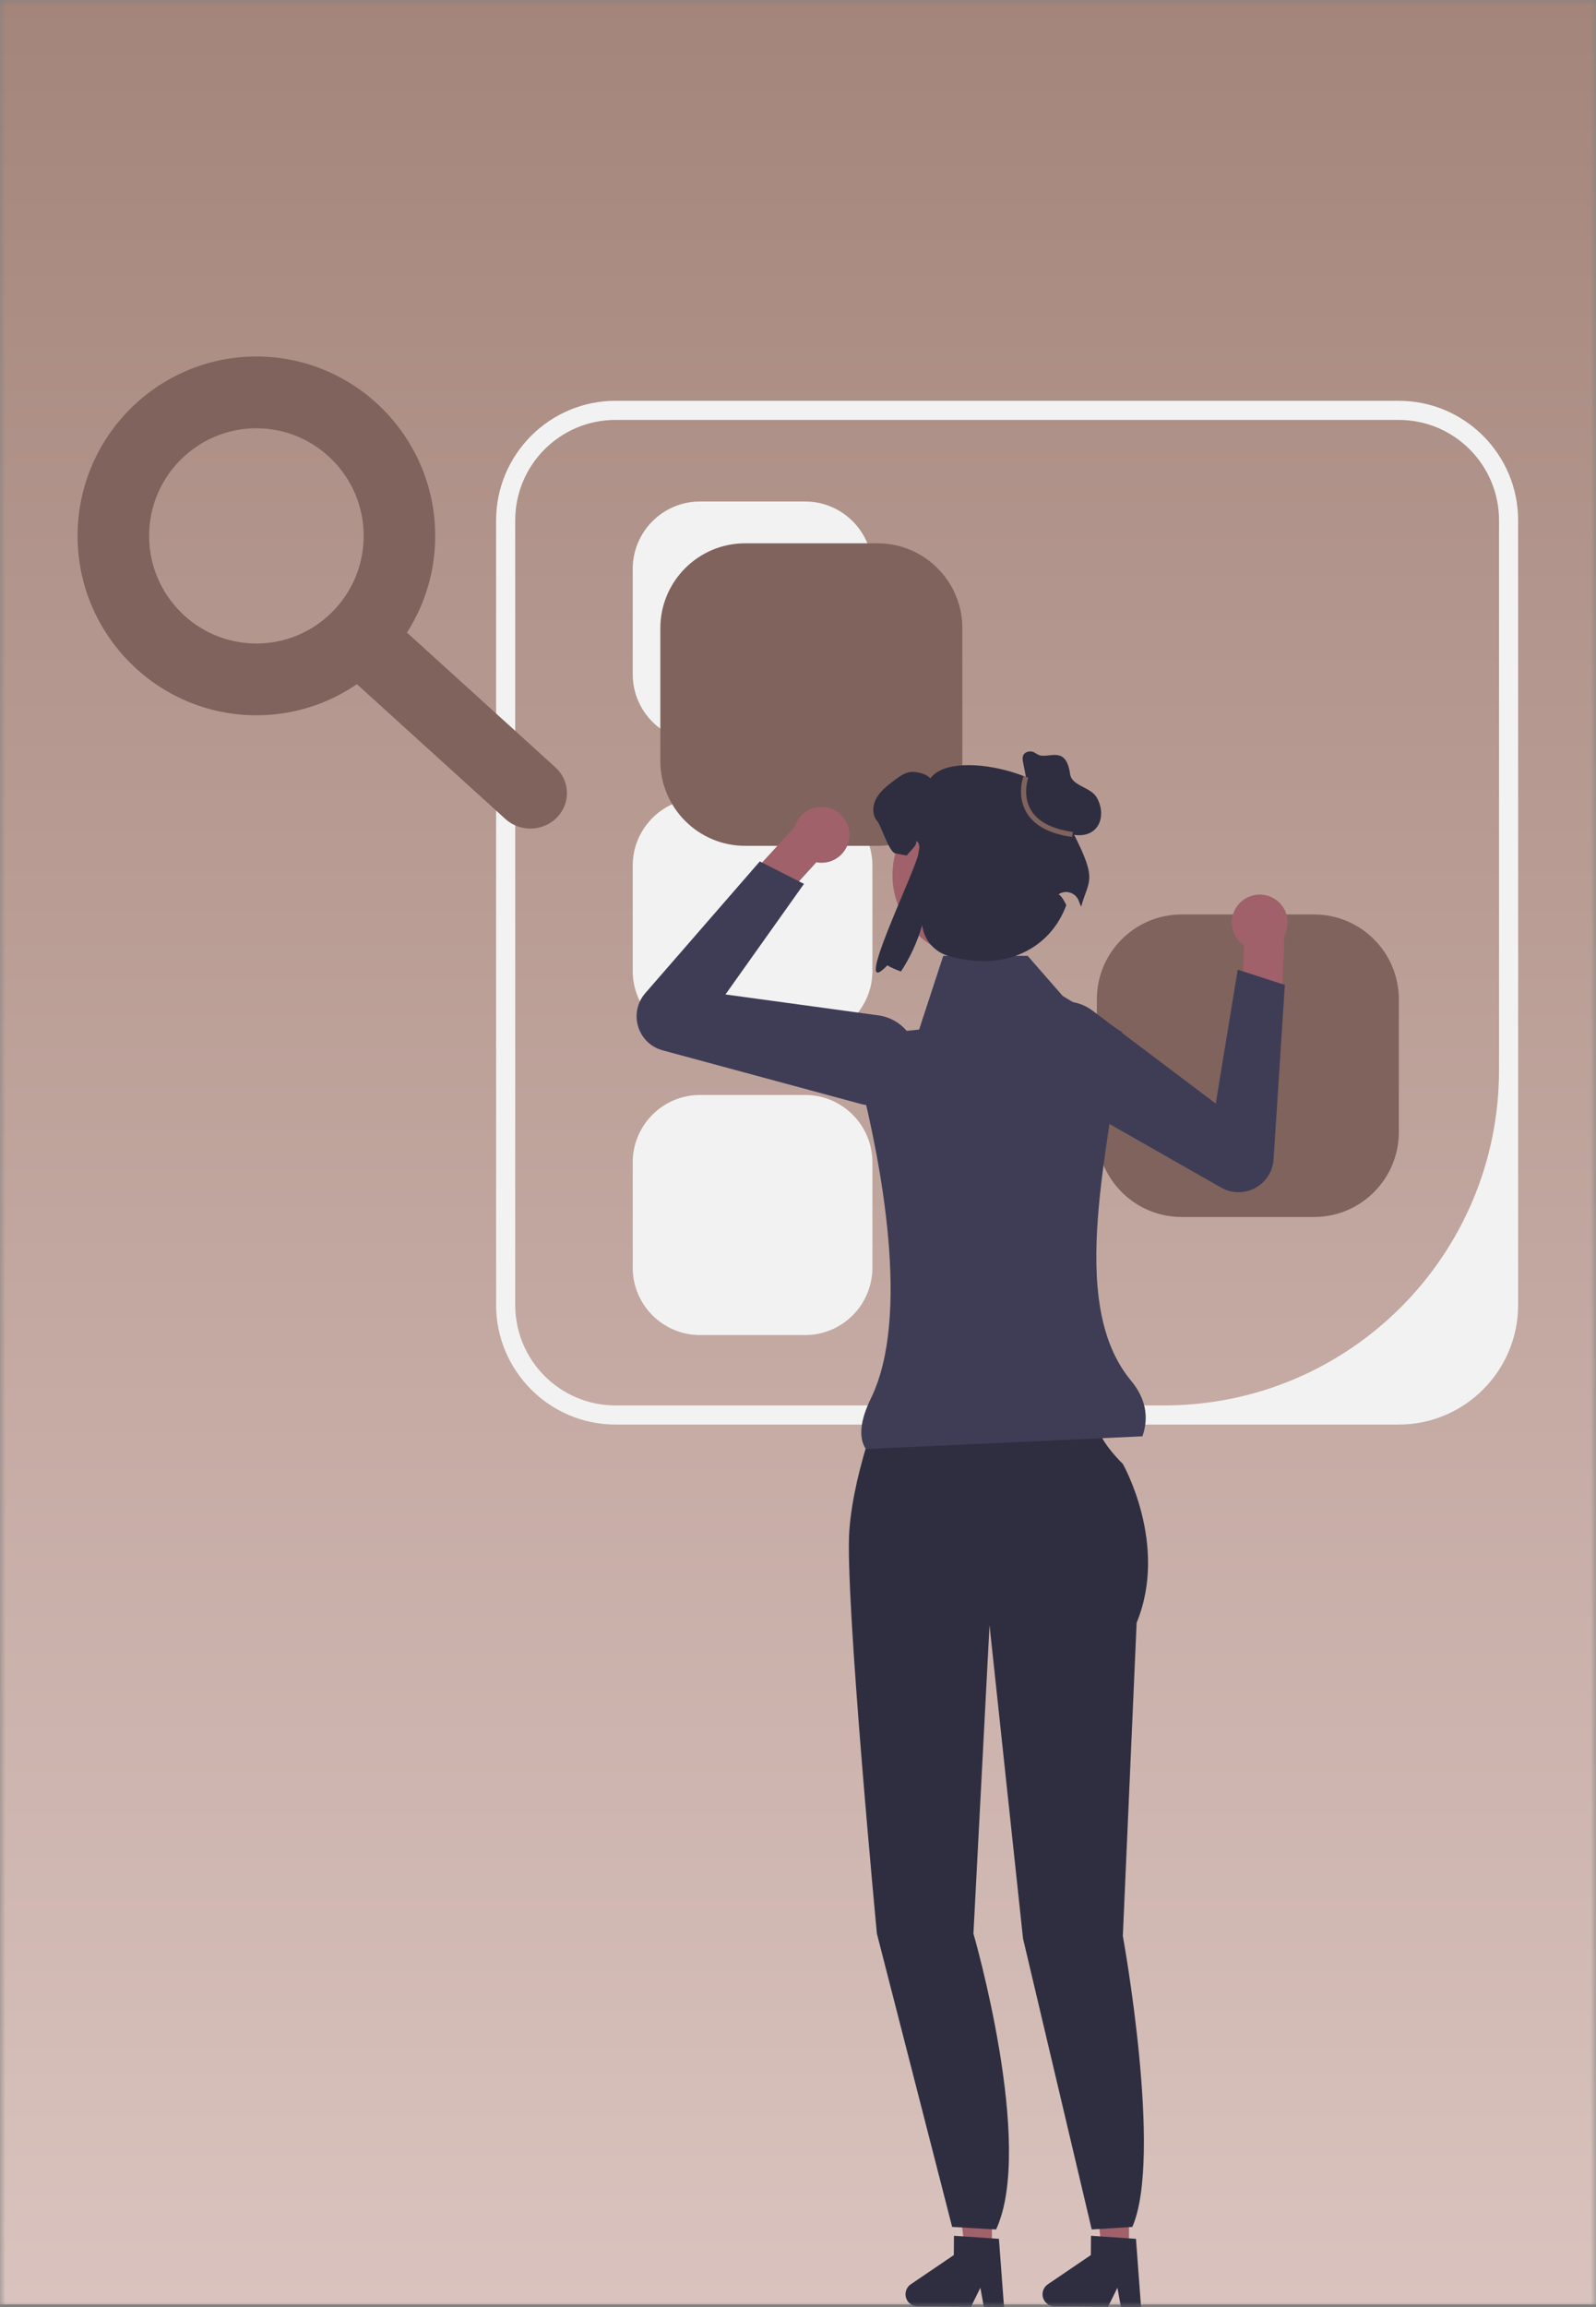 <svg width="144" height="208" viewBox="0 0 144 208" fill="none" xmlns="http://www.w3.org/2000/svg">
<rect x="0" y="0" width="144" height="208" fill="#808080" stroke="none"/>
<mask id="mask0_177_3883" style="mask-type:alpha" maskUnits="userSpaceOnUse" x="0" y="0" width="144" height="208">
<rect width="144" height="208" fill="#DEDEDE"/>
</mask>
<g mask="url(#mask0_177_3883)">
<rect x="-70.418" width="345.044" height="207.768" fill="url(#paint0_linear_177_3883)"/>
<path d="M126.202 128.435H55.535C49.595 128.435 44.762 123.598 44.762 117.652V46.917C44.762 40.971 49.595 36.134 55.535 36.134H126.202C132.142 36.134 136.974 40.971 136.974 46.917V117.652C136.974 123.598 132.142 128.435 126.202 128.435ZM55.535 37.859C50.537 37.859 46.486 41.915 46.486 46.917V117.652C46.486 122.655 50.537 126.71 55.535 126.71H105.035C121.723 126.71 135.251 113.169 135.251 96.465V46.917C135.251 41.915 131.199 37.859 126.202 37.859L55.535 37.859Z" fill="#F2F2F2"/>
<path d="M63.153 45.215C59.809 45.215 57.088 47.939 57.088 51.286V60.789C57.088 64.137 59.809 66.861 63.153 66.861H72.647C75.992 66.861 78.713 64.137 78.713 60.789V51.286C78.713 47.939 75.992 45.215 72.647 45.215H63.153Z" fill="#F2F2F2"/>
<path d="M63.153 71.967C59.809 71.967 57.088 74.691 57.088 78.039V87.541C57.088 90.889 59.809 93.613 63.153 93.613H72.647C75.992 93.613 78.713 90.889 78.713 87.541V78.039C78.713 74.691 75.992 71.967 72.647 71.967H63.153Z" fill="#F2F2F2"/>
<path d="M63.153 98.719C59.809 98.719 57.088 101.443 57.088 104.791V114.294C57.088 117.641 59.809 120.365 63.153 120.365H72.647C75.992 120.365 78.713 117.641 78.713 114.294V104.791C78.713 101.443 75.992 98.719 72.647 98.719H63.153Z" fill="#F2F2F2"/>
<path d="M67.223 48.984C63.009 48.984 59.58 52.415 59.58 56.634V68.608C59.58 72.826 63.009 76.258 67.223 76.258H79.185C83.4 76.258 86.828 72.826 86.828 68.608V56.634C86.828 52.415 83.4 48.984 79.185 48.984H67.223Z" fill="#80635C"/>
<path d="M106.606 82.446C102.392 82.446 98.964 85.878 98.964 90.096V102.07C98.964 106.289 102.392 109.72 106.606 109.72H118.569C122.783 109.72 126.211 106.289 126.211 102.07V90.096C126.211 85.878 122.783 82.446 118.569 82.446H106.606Z" fill="#80635C"/>
<path d="M89.484 202.969L87.054 202.949L85.978 193.347L89.565 193.377L89.484 202.969Z" fill="#A0616A"/>
<path d="M81.7 206.837C81.695 207.436 82.177 207.929 82.778 207.934L87.609 207.975L88.455 206.258L88.766 207.983L90.589 208L90.129 201.848L89.494 201.805L86.907 201.627L86.072 201.571L86.058 203.312L82.176 205.947C81.881 206.148 81.703 206.48 81.7 206.837Z" fill="#2F2E41"/>
<path d="M101.849 202.969L99.419 202.949L98.343 193.347L101.93 193.377L101.849 202.969Z" fill="#A0616A"/>
<path d="M94.065 206.837C94.059 207.436 94.542 207.929 95.142 207.934L99.974 207.975L100.82 206.258L101.13 207.983L102.953 208L102.493 201.848L101.859 201.805L99.272 201.627L98.437 201.571L98.422 203.312L94.541 205.947C94.246 206.148 94.068 206.48 94.065 206.837Z" fill="#2F2E41"/>
<path d="M79.948 125.342L89.799 125.653L99.131 127.729C99.131 127.729 98.198 128.871 101.309 131.985C101.309 131.985 105.456 139.25 102.553 146.308L101.309 174.539C101.309 174.539 104.937 194.441 102.165 200.775L98.501 201.004L92.302 174.769L89.28 146.516L87.829 174.332C87.829 174.332 93.382 193.424 89.875 201.004L85.908 200.775L79.118 174.332C79.118 174.332 76.215 143.817 76.63 138.005C77.045 132.192 79.948 125.342 79.948 125.342Z" fill="#2F2E41"/>
<path d="M113.029 80.732C111.682 81.081 110.873 82.457 111.222 83.805C111.382 84.422 111.758 84.925 112.248 85.257L112.247 85.26L112.056 89.892L115.597 91.532L115.88 84.404L115.855 84.405C116.162 83.858 116.268 83.196 116.099 82.54C115.75 81.193 114.376 80.383 113.029 80.732Z" fill="#A0616A"/>
<path d="M93.239 97.262C92.495 96.524 92.063 95.523 92.047 94.435C92.026 92.975 92.756 91.65 94.002 90.891C95.437 90.017 97.231 90.105 98.572 91.116L109.691 99.496L111.673 87.424L115.926 88.795L114.911 104.514C114.84 105.614 114.22 106.583 113.251 107.105C112.282 107.628 111.132 107.615 110.175 107.07L94.106 97.919C93.784 97.736 93.493 97.514 93.239 97.262Z" fill="#3F3D56"/>
<path d="M76.284 73.979C76.995 75.176 76.602 76.723 75.406 77.435C74.858 77.761 74.237 77.852 73.657 77.743L73.654 77.746L70.532 81.17L66.864 79.839L71.676 74.578L71.693 74.596C71.86 73.991 72.25 73.447 72.832 73.1C74.028 72.389 75.573 72.782 76.284 73.979Z" fill="#A0616A"/>
<path d="M77.633 99.52L59.785 94.695C58.722 94.407 57.897 93.607 57.576 92.552C57.256 91.498 57.496 90.373 58.219 89.542L68.555 77.663L72.54 79.688L65.456 89.657L79.246 91.542C80.91 91.77 82.247 92.971 82.65 94.603C83.001 96.02 82.588 97.476 81.546 98.497C80.769 99.259 79.759 99.665 78.711 99.665C78.354 99.665 77.991 99.618 77.633 99.52Z" fill="#3F3D56"/>
<path d="M103.078 129.495L78.12 130.641C77.434 129.599 77.62 128.033 78.58 126.071C82.205 118.663 79.452 104.65 77.6 97.353C77.081 95.305 78.475 93.27 80.575 93.06L82.928 92.824L85.104 86.178H92.722L95.882 89.792L101.246 93.053C100.27 103.12 96.11 117.334 102.036 124.462C103.332 126.021 103.7 127.707 103.078 129.495Z" fill="#3F3D56"/>
<path d="M87.944 86.331C92.042 86.331 95.364 83.006 95.364 78.903C95.364 74.801 92.042 71.476 87.944 71.476C83.846 71.476 80.523 74.801 80.523 78.903C80.523 83.006 83.846 86.331 87.944 86.331Z" fill="#A0616A"/>
<path d="M96.341 74.149C97.373 70.381 86.121 67.15 83.934 70.185C83.63 69.753 82.506 69.491 81.991 69.624C81.475 69.756 81.042 70.087 80.619 70.407C80.037 70.854 79.434 71.317 79.077 71.96C78.718 72.601 78.662 73.474 79.146 74.03C79.529 74.472 80.203 76.82 80.779 76.937C81.181 77.019 81.52 77.085 81.811 77.133C82.07 76.754 82.73 76.279 82.683 75.821C83.074 76.08 82.931 76.537 82.852 77.003C82.59 78.556 76.671 90.577 80.061 87.035C80.397 87.233 80.812 87.418 81.29 87.588C82.102 86.363 82.768 84.918 83.207 83.406L83.21 83.434C83.361 84.748 84.32 85.825 85.588 86.193C90.677 87.668 94.793 85.503 96.209 81.599C95.691 80.546 95.465 80.66 95.511 80.629C96.158 80.192 97.047 80.478 97.326 81.207C97.408 81.422 97.482 81.606 97.547 81.744C98.284 79.103 99.162 79.484 96.341 74.149Z" fill="#2F2E41"/>
<path d="M92.83 71.415L92.311 68.755C92.267 68.532 92.225 68.289 92.326 68.085C92.455 67.823 92.788 67.714 93.078 67.756C93.367 67.797 93.584 68.062 93.871 68.113C94.873 68.29 96.196 67.3 96.555 69.805C96.704 70.849 98.369 70.959 98.925 71.855C99.481 72.751 99.549 74.045 98.79 74.777C98.185 75.362 97.212 75.429 96.424 75.13C95.638 74.832 95.006 74.228 94.454 73.592C93.903 72.956 93.403 72.268 92.767 71.716" fill="#2F2E41"/>
<path d="M96.737 75.461C94.707 75.177 93.323 74.438 92.623 73.264C91.708 71.728 92.321 70.036 92.348 69.965L92.777 70.124C92.771 70.14 92.215 71.689 93.019 73.033C93.644 74.08 94.917 74.744 96.8 75.007L96.737 75.461Z" fill="#80635C"/>
<path d="M23.133 64.488C14.238 64.488 7 57.232 7 48.315C7 39.398 14.238 32.142 23.133 32.142C32.028 32.142 39.266 39.398 39.266 48.315C39.266 57.232 32.028 64.488 23.133 64.488ZM23.133 38.611C17.795 38.611 13.453 42.964 13.453 48.315C13.453 53.666 17.795 58.019 23.133 58.019C28.471 58.019 32.813 53.666 32.813 48.315C32.813 42.964 28.471 38.611 23.133 38.611Z" fill="#80635C"/>
<path d="M47.855 74.703C47.047 74.703 46.236 74.417 45.6 73.839L30.121 59.797C28.79 58.592 28.723 56.572 29.969 55.286C31.213 53.995 33.3 53.931 34.63 55.139L50.11 69.181C51.44 70.386 51.508 72.406 50.261 73.692C49.612 74.364 48.734 74.703 47.855 74.703Z" fill="#80635C"/>
</g>
<defs>
<linearGradient id="paint0_linear_177_3883" x1="102.104" y1="0" x2="102.104" y2="207.768" gradientUnits="userSpaceOnUse">
<stop offset="0" stop-color="#A4857B"/>
<stop offset="1" stop-color="#DAC3BE"/>
</linearGradient>
</defs>
</svg>
